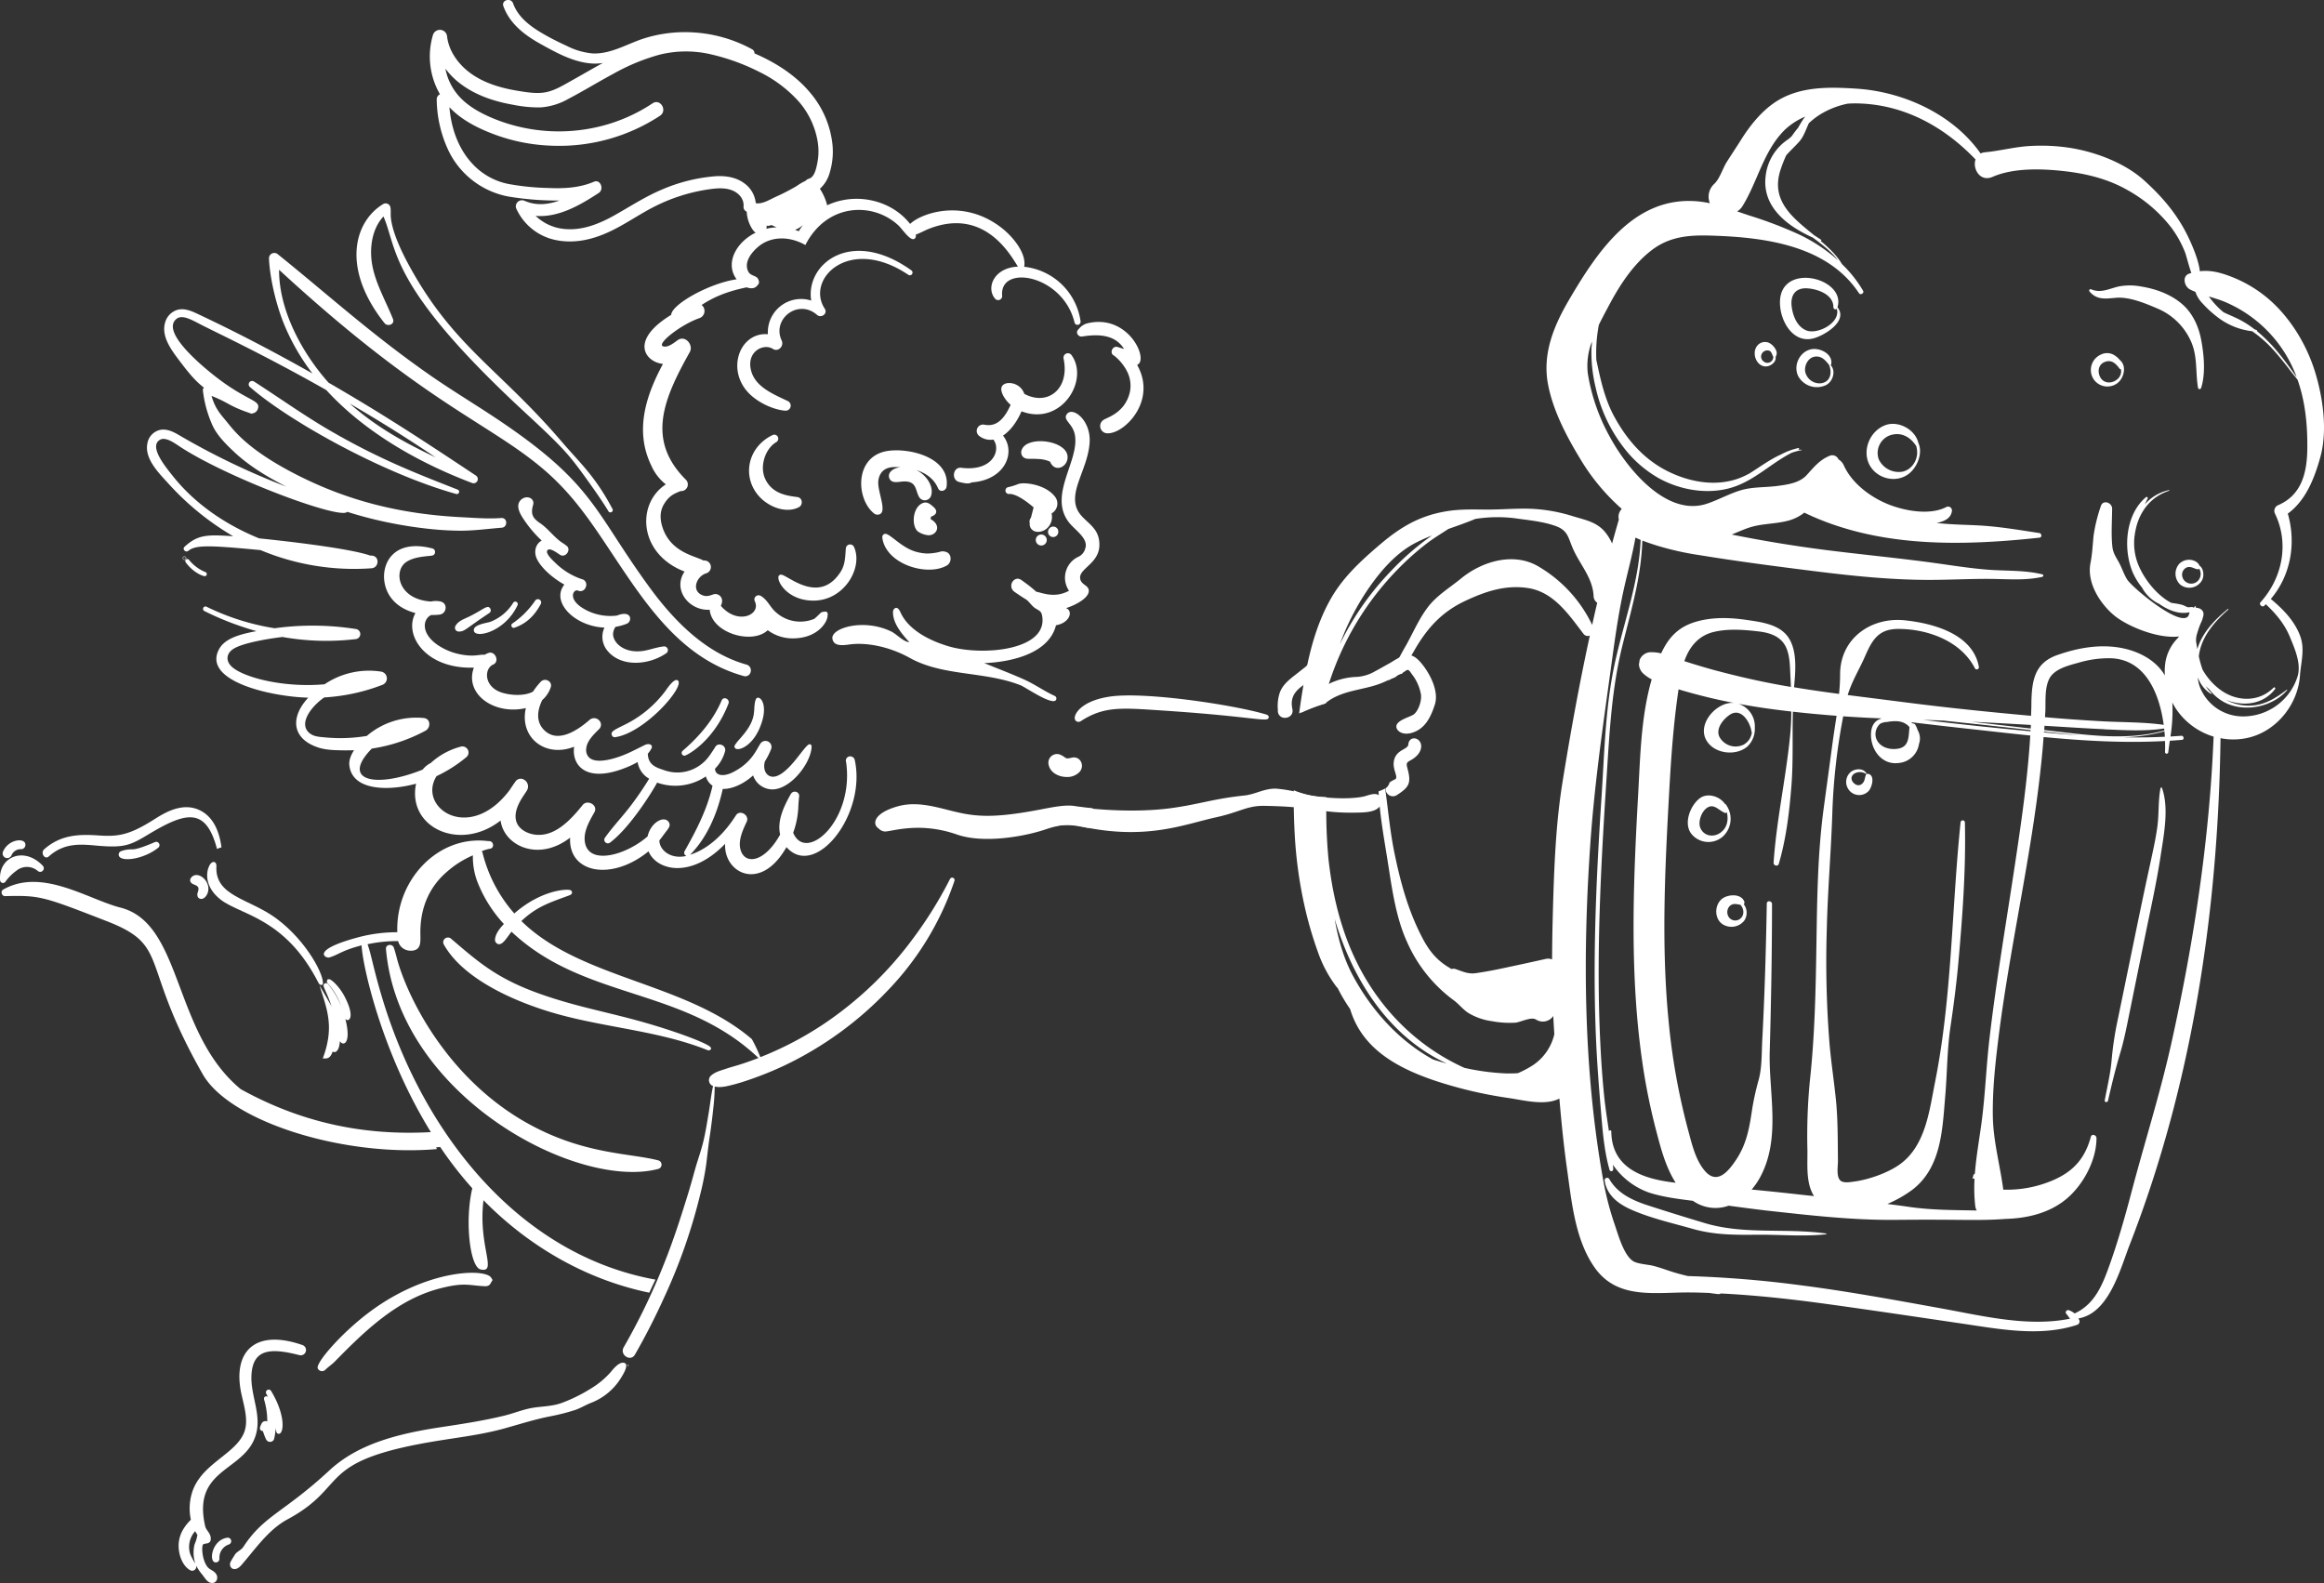<svg xmlns="http://www.w3.org/2000/svg" viewBox="0 0 956.9 651.84"><rect x="0" y="0" width="956.9" height="651.84" fill="#333333" stroke="none"/><defs><style>.cls-1{fill:#fff;}</style></defs><g id="圖層_2" data-name="圖層 2"><g id="_0-ori" data-name="0-ori"><g id="Group_6019" data-name="Group 6019"><path id="Path_30141" data-name="Path 30141" class="cls-1" d="M869.46,436.45c-.46,5.61-1.83,11.09-2.84,16.66-.16.86,1.16.94,1.35.12,1.49-6.53,3-12.83,4.9-19.2,1.5-4.92,2.51-9.88,3.53-14.92l6.75-33.22c2.28-11.18,4.8-22.35,6.51-33.64,1.28-8.44,3.52-19.56.51-27.81-.12-.31-.52-.17-.58.09-1,5.09-.6,10.5-1.28,15.67s-1.9,10.45-3,15.62c-2.32,10.57-4.51,21.16-6.69,31.76L872,419.76A136.06,136.06,0,0,0,869.46,436.45Z"/><path id="Path_30142" data-name="Path 30142" class="cls-1" d="M661.6,485a1,1,0,0,0-.88,1.18c.94,6.13,5.73,9.63,11.11,12,7.91,3.47,16.71,5.44,25,7.8,9.11,2.6,17.55,2.53,26.91,2.45s18.85.82,28.14-.18a.16.16,0,0,0,0-.32c-16.65-2.36-33.62.61-50-4.31-7.72-2.32-15.45-4.7-23.11-7.19-6.36-2.07-12.61-4.82-16.1-10.85A1.05,1.05,0,0,0,661.6,485Z"/><path id="Path_30143" data-name="Path 30143" class="cls-1" d="M905.4,160.18a.67.67,0,0,0,.88-.37c1.94-5.93,1.21-13.72.06-19.79-1-5.43-3.41-10.84-7.59-14.57-4.66-4.17-10.92-6.45-17-7.45a25,25,0,0,0-9.12-.09c-4,.83-7.51,3-11.65,1.2a.58.58,0,0,0-.54.09.56.56,0,0,0-.1.8c3,3.62,6.65,3,10.93,2.62,5.52-.46,12.06,2.28,17.14,4.46a26.21,26.21,0,0,1,13.34,12.68c3.26,6.57,2.12,13,3.28,19.93A.66.66,0,0,0,905.4,160.18Z"/><path id="Path_30144" data-name="Path 30144" class="cls-1" d="M718,372.35a1.12,1.12,0,0,0,.2-1.12c-1.38-3.53-7.19-3-9.47-.85-2.81,2.59-2.83,7.83.42,10.11a6.76,6.76,0,0,0,9.05-1.4A5.83,5.83,0,0,0,718,372.35Zm-1.39.22c1.48,1.59,1.78,4.29-.1,5.76a3.07,3.07,0,0,1-.42.28,3.22,3.22,0,0,1-4.4-1.2,3.66,3.66,0,0,1,.4-4.2c1.4-1.42,2.87-.93,4.51-.64Z"/><path id="Path_30145" data-name="Path 30145" class="cls-1" d="M696.36,343.28l.15.19a9,9,0,0,0,12.62,1.2,9.88,9.88,0,0,0,1.4-13.52.25.25,0,0,0-.27-.09c-2.12-3.18-7.18-4.71-10.31-2.4C696,331.57,693.1,339,696.36,343.28Zm6.54-10.66c2.93-1.93,4.87,1.25,7.39,2.11a.81.81,0,0,0,.77-.19c.63,3,.21,6.07-2.41,8.15-2.93,2.32-7.11,1.7-8.55-1.82C699.06,338.33,700.6,334.13,702.9,332.62Z"/><path id="Path_30146" data-name="Path 30146" class="cls-1" d="M761.75,325.82a5.35,5.35,0,0,0,7.56,0c1.46-1.44,3-6.89-.37-7.19a.58.58,0,0,0-.54.25c-.66,1.15-.41,2.46-1.35,3.48l-.07.09a2.25,2.25,0,0,1-3.14.43c-1.58-1.05-2.15-3-.42-4.27a4.55,4.55,0,0,1,4.89.06c.11.06.28,0,.21-.17-1.17-2.16-4.22-2.07-6.1-.9a5.36,5.36,0,0,0-1.46,7.2A5.18,5.18,0,0,0,761.75,325.82Z"/><path class="cls-1" d="M955.32,188.5c3.1-11,1.23-24.49-2.07-35.25-3.54-11.52-10.46-22.88-19.75-30.63a53.41,53.41,0,0,0-15.62-9c-4.34-1.6-8.06-2.41-12.11-1.93-.46-5.1-4.15-12.87-5.1-14.78C896.24,88,890.33,81.08,883,74.43c-7.78-7.08-19.21-11.5-29.39-13.33a77.88,77.88,0,0,0-17.39-1c-6.41.3-12.53,2-18.86,2.6a5.19,5.19,0,0,0-1.85.5c-11.36-16.18-31.84-25.48-51.21-26.7-12-.76-24.49-1-34.6,6.43-5.21,3.84-9.51,9.31-12.91,14.76-1.89,3-3.9,6-5.8,9-1.68,2.69-2.89,6.88-5.12,9a7.15,7.15,0,0,0-1.83,8,43,43,0,0,0-4.92-.77c-26.16-2.4-41.36,20.64-52.94,40.32-6.35,10.8-11.22,22.36-8.77,35.11,2.06,10.72,7.57,21.26,13.21,30.54a86.19,86.19,0,0,0,17.15,20.66,4.59,4.59,0,0,0-1.33,3.68,5.84,5.84,0,0,0,.11.73q-1.43,4.92-2.78,9.86a19.22,19.22,0,0,0-2.79-4.62c-3.52-4.32-8.34-5.1-13.36-6.64a67.1,67.1,0,0,0-17.49-3.07c-6.2-.19-12.43.4-18.64.34-5.52-.06-10.68-.19-16.16.74-10.81,1.82-18.65,6.45-26.92,13.48s-15.86,14-21,23.47c-5.32,9.72-8.16,20.49-10.14,31.34-.93,5-1.7,9.94-2.35,14.94l.57-.28.64-.31a67.94,67.94,0,0,1,9.86-3.68c.28-2.62.63-5.22,1.12-7.81a119.41,119.41,0,0,1,28.41-47.29,111.22,111.22,0,0,1,12.15-10.8c2.78-2.11,5.79-3.91,8.7-5.82,3.74-1.32,7.48-2.61,11.09-4.13a58.49,58.49,0,0,1,16.45-.26c5.28.77,11,1.26,16.11,3,5.25,1.76,5.48,4.24,7.33,8.78,2.88,7.09,8.57,12.58,8.82,20.49a3.4,3.4,0,0,0,1.48,2.51q-1.07,4.56-2.08,9.13A55.64,55.64,0,0,0,633,233c-10.13-5.68-22.91-1.75-31.33,5.14-4.56,3.74-9.86,6.9-13.54,11.6s-6.19,10.58-9.08,15.8a143.44,143.44,0,0,0-7.47,14.72,7.23,7.23,0,0,1,.87-.53c.53-.27,1.1-.45,1.63-.69l.66-.33a2.51,2.51,0,0,1,.28-.27,3.77,3.77,0,0,1,2.29-1c1.53-3.25,3.17-6.44,5-9.55,5.29-9.23,11.31-15.93,21.11-20.51,8.38-3.92,16.55-6.64,25.81-5.22C639.74,243.8,645.88,253,652,261a2.2,2.2,0,0,0,2.61.72c-4.35,20-8,40.18-11.27,60.45-2.81,17.42-3.44,35.42-3.94,53-.18,6.63-.31,13.26-.33,19.9a4.23,4.23,0,0,0-2.51-.23q-9.92,2.22-19.86,4.3c-3,.62-6,1.14-9,1.58-3.2.47-5.46-.7-8.41-1.69a2.56,2.56,0,0,0-1.64,0l-1-.62c-5.2-3.1-8.3-7-11.09-12.4-5.77-11.09-8.9-22.63-11.41-34.82-1.8-8.75-2.58-17.69-3.82-26.52l-.23.14c-.81.4-1.64.74-2.49,1.06.44,9,2.06,18.21,3.46,26.88,1.86,11.47,3.38,24.42,8.25,35.06a59.55,59.55,0,0,0,19.14,24c2.19,1.56,3.82,3.79,6.09,5.28a25.52,25.52,0,0,0,9.76,3.41,39.76,39.76,0,0,0,9.68.61c2-.19,6.47-2.49,8.3-1.34l.07,0a5.18,5.18,0,0,0,7.2-1.41q.18,3.75.43,7.49a21,21,0,0,1-8.9,12.83A42.17,42.17,0,0,1,625,441.9c-1.61.12-3.22.15-4.83.11a96.75,96.75,0,0,1-17.2-2.29c-20.94-9.48-36.89-26.36-46.2-47.51-5.39-12.25-8.37-25.48-9.8-38.75a212.56,212.56,0,0,1-.8-25.21,34.63,34.63,0,0,1-13.46-2.85q-.12,9.92.48,19.84a179.32,179.32,0,0,0,5,32.25,160.4,160.4,0,0,0,5.05,16.14,51.38,51.38,0,0,0,7.21,12.92.89.89,0,0,0,.3.24,70.08,70.08,0,0,0,3.5,6.21c.54.85,1.1,1.69,1.67,2.51,4.85,16.38,19.52,24.3,35,29.51a175.74,175.74,0,0,0,30.36,7.13c6.21.92,14.94,3.25,20.79.21.82,9.68,1.79,19.35,3.15,29,1.9,13.42,3.27,28.92,11.24,40.4,9.52,13.71,25.21,10.25,39.81,10.45,2.49,0,5,.11,7.48.19,1.18.17,2.37.33,3.56.47a1.93,1.93,0,0,0,1.25-.25c14.77.74,29.46,2.37,44.12,4.4,18.41,2.54,36.79,5.29,55.18,8,15.59,2.28,32.14,5.56,47.5.48a1.5,1.5,0,0,0,.75-2c-.11-.22-.21-.42-.32-.61,12.61-2.1,17.24-20.42,21.1-30.32,25.83-66.3,36.47-137.62,37.4-208.61a26.79,26.79,0,0,0,12.86-.56c11-3.28,19-13.83,19.85-25.1.42-5.94,2.23-11.22-.13-17-2.42-6-7-10.61-11.87-14.66,8.22-9.68,10.52-22.92,7-35.15C949.36,206.14,952.93,197,955.32,188.5ZM572.87,235a116.76,116.76,0,0,0-19.25,26.45c-.7,1.31-1.37,2.64-2,4a102.58,102.58,0,0,1,11.58-22.71c5.07-7.4,11.33-14.81,19.38-19.06h0a71.39,71.39,0,0,1,7-3.17A111.09,111.09,0,0,0,572.87,235ZM593.79,437.4c-1.26-.36-2.51-.74-3.74-1.13-14.11-7.75-25.32-20.28-32.92-34.36h0c-3.94-7.29-6.16-15.32-7.6-23.56,7.62,25.7,22.63,48.67,46.21,59.6ZM915.67,124.14A53.67,53.67,0,0,1,945.3,154.4c.11.29.21.58.33.88l-.54-.74c-2.2-3.12-4.45-6.21-6.88-9.16a64.9,64.9,0,0,0-8.86-9,.22.22,0,0,0,0-.08.29.29,0,0,0-.17-.36l-.87-.33a40.38,40.38,0,0,0-5.69-3.73c-2.14-1.14-4.6-2.13-7-3.26-.23-.18-.46-.35-.68-.54a33.76,33.76,0,0,1-5.45-6C911.58,122.72,913.64,123.33,915.67,124.14Zm-198.37-39C723.68,75,726,62.31,734.79,53.55A27.75,27.75,0,0,1,743.35,48a9.4,9.4,0,0,0-1.18,1.56c-.71,1.12-1.29,2.16-1.87,3.14A37,37,0,0,0,737.81,56,12.91,12.91,0,0,1,736,57.55a20.82,20.82,0,0,0-9,14.94c-1.58,12.78,9,20.64,19.42,25.34,3.81,2.83,7.58,5.72,10.39,9.35a68.09,68.09,0,0,0-16-10.61,170.35,170.35,0,0,0-20.61-7.85c-1.63-.54-3.27-1.11-4.92-1.67A6.28,6.28,0,0,0,717.3,85.12ZM894.18,429c-4.63,21-11.13,41.31-16.58,62-2.77,10.52-5.75,21-9.48,31.25-2.84,7.81-6.09,15-13.91,18.6a7.41,7.41,0,0,0-2.37-1.34c-1-.36-1.79,1.06-.88,1.64l1.35,1.86c-17.44,3.52-36.21-1.22-53.39-4.32-19.34-3.49-38.69-7.07-58.2-9.54A454.57,454.57,0,0,0,695,525.45c-1.82-.43-3.64-.9-5.43-1.43-3-.89-5.93-2.07-9-2.82-2.34-.57-6.51-.7-8.41-2.08-3.83-2.79-6-11.2-7.52-15.49A123.23,123.23,0,0,1,660,485.29c-8-44.84-8.34-92-5.23-137.27h0c1.61-23.54,4.89-46.75,8.14-70.1,1.64-11.87,3.1-23.52,5.68-35.24,1.57-7.08,3.55-14.15,4.8-21.32.71.34,1.42.66,2.14.95-.72,18.33-7.63,35.62-11.19,53.49-3.42,17.23-3.77,35.05-4.92,52.53-1.15,17.3-2.09,34.61-2.55,51.93-.43,16.68-.4,33.38.4,50,.41,8.45,1.05,16.89,1.76,25.32.74,8.66,1.29,17.75,3.7,26.13a.77.77,0,0,0,1.51-.25c0-.61-.08-1.22-.12-1.83a30.15,30.15,0,0,0,15.09,11.52c5.72,1.8,11.86,2.57,17.86,3.32a16.13,16.13,0,0,0,14.7,2c5.17.7,10.34,1.38,15.54,2,17.58,1.93,35.33,4,53,3.84,8.75-.09,17.45-.09,26.21,0,6.22.05,12.82.12,19.19-.39,9-.24,18.17-2.39,25.19-8.29s12.32-16,12.32-25c0-1.25-1.94-1.93-2.32-.53-2.4,8.9-7.18,14.28-15.62,17.91a48.09,48.09,0,0,1-20.43,3.86c-1.32-10-4.11-19.87-4.3-30-.2-11,1-22,2.37-32.93,5-39.76,14.57-78.71,18.14-118.69.14-1.59.26-3.18.38-4.76,16.64,1.58,33.33,2.55,50,1.64.06,1.56.07,3.06,0,4.48a.67.67,0,0,0,1.34.13c.19-1.57.41-3.14.62-4.72q2.47-.15,5-.36c1.1-.1.8-1.77-.28-1.68-1.48.12-3,.21-4.44.3a67.8,67.8,0,0,0,.77-14,27.49,27.49,0,0,0,1.46,2.52,28.54,28.54,0,0,0,15.54,11.52C909.72,345.82,903.37,387.44,894.18,429ZM702.45,286.94c3.8.95,7.64,1.76,11.49,2.51a7.9,7.9,0,0,0-1.94.06c-6.52,1-13.18,9.28-9.25,15.59,3.32,5.34,11.93,6.29,16.64,2.38a10,10,0,0,0,3.15-7.87,9.76,9.76,0,0,0-6.76-9.81q6.36,1.17,12.78,2.06c3,.41,6,.78,9,1.13,0,3.66-.22,7.32-.6,11-1.76,17.1-5.53,34.06-6.69,51.26-.08,1.2,1.77,1.71,2.13.49,3.09-10.52,4.41-21.71,5.24-32.62.75-10,.3-20,.56-30.06q9,1,18,1.68c-.5,3.28-1,6.55-1.48,9.86-1.25,9.38-2.54,18.74-3.81,28.12-2.5,18.49-2.7,37-3,55.7-.29,19-.66,37.82-2.71,56.7a235.78,235.78,0,0,0-1,28.5c.08,6.24-.69,13.52,2.72,18.9q-3.2-.33-6.37-.69-9.66-1.08-19.31-2a29,29,0,0,0,3.52-5.13c8.65-16.11,3.44-34.71,3.92-51.77.57-20.22.93-40.44.94-60.66,0-1.37-2.12-1.6-2.15-.2-.33,18.8-.87,37.6-1.87,56.38-.28,5.26-.08,10.88-1.42,16a111.47,111.47,0,0,0-2.66,11.82c-1.16,7.76-2.21,14.55-6.63,21.22-3.23,4.86-7.91,10.62-13,4.56-3.77-4.46-5.23-10.87-6.72-16.37A270.77,270.77,0,0,1,687,420c-3-31.19-1.45-62.6.28-93.82.78-14.16,1.77-28.31,3.86-42.33C694.9,285,698.67,286,702.45,286.94Zm-8.93-14.69c2-5.7,5.62-10.43,12-12,5.93-1.47,12.58-.95,18.61-.24,4.8.57,9.41,2.09,11.44,6.92,1.41,3.37,1.42,7.28,1.6,10.86.09,1.69.17,3.38.23,5.07-1.64-.28-3.27-.55-4.9-.86-9.06-1.66-18-3.74-26.92-6.14C701.52,274.75,697.51,273.52,693.52,272.25Zm27.69,29.14a.43.43,0,0,0,.11.2,6.61,6.61,0,0,1-3.48,5.08,7.57,7.57,0,0,1-9.86-3.23c-1.63-3.35,1.43-7.19,4.18-9.07C716.92,291.09,720.66,297.43,721.21,301.39Zm52.27-5.05c-2.38,1.21-3.11,3.7-3.11,6.24,0,6.36,4.56,12.47,11.34,11.61a9.26,9.26,0,0,0,8.44-7.89,6.68,6.68,0,0,0-.52-5.57,13.38,13.38,0,0,0-.91-2.13,1.32,1.32,0,0,0-1.23-.71,6.93,6.93,0,0,0-.58-.5q10.7,1.29,21.39,2.47c9.19,1,18.41,2.08,27.66,3-1.15,18.72-3.91,37.25-6.72,55.82-3.47,22.93-7.37,45.8-10.06,68.84-1.36,11.57-1.76,23.31-3.3,34.84-.94,7-2.19,13.88-2.72,20.84l-.36.36a1,1,0,0,0-.34.9l-.21.38c-.16.35.25.62.55.52l.22-.09a65.87,65.87,0,0,0,.28,11.32,5.16,5.16,0,0,0,.61,1.86c-9.29-.18-18.61-.14-27.8-1.48-3-.44-6-.83-9-1.2A50.64,50.64,0,0,0,787.29,490c12.13-9.18,12.49-25,13.67-38.84.81-9.47.74-19,2.14-28.36,1.35-9.06,2.51-18.08,3.32-27.2,1.67-18.84,3.07-37.95,2.62-56.87a.88.88,0,0,0-.77-.92.87.87,0,0,0-1,.76c-3.7,35.57-3.51,71.8-10.5,106.92-2.36,11.81-3.88,26.32-14.58,34-5,3.54-12.82,6.27-18.83,7.06-1.51.2-4.35.72-5.59-.44-1.76-1.65-1-5.86-1-8.11-.1-8.31,0-16.63-.81-24.91-.77-7.62-1.93-15.19-2.62-22.82a425.25,425.25,0,0,1-1.16-47.76c.36-15.8,1.74-31.53,2.26-47.32a252.9,252.9,0,0,1,4.5-40.23c5.14.35,10.26.63,15.39.84l.41.06A9.77,9.77,0,0,0,773.48,296.34Zm3.24,1c2.41-.44,5.3-.73,7.51.47a6.37,6.37,0,0,1,2,1.62h0c-.42,3.68,0,7.94-4.49,8.81-3.69.72-8-.54-9.28-4.32a5.7,5.7,0,0,1,1.75-5.94A6.89,6.89,0,0,1,776.72,297.3Zm59.37,3.33c0,.15,0,.3,0,.45-14.76-1.38-29.54-2.92-44.27-4.71l8.3.3,7.38.8Q821.78,299,836.09,300.63Zm-24.34-3.47q12.22.58,24.44,1.32c0,.49,0,1-.07,1.47Zm54.85,3.12c7.89.34,16.54.89,24.48-.35,0,.28.07.55.09.83-14.9,4.19-30.59,2-45.74.26h0l-3.71-.43c0-.59.06-1.18.1-1.77C850.08,299.34,858.33,299.91,866.6,300.28Zm-24.57-5c0-.72.09-1.44.13-2.17h0c.19-4.29-.35-9.48,1.52-13.44,2-4.26,7.94-5.66,12.13-6.82a43.51,43.51,0,0,1,13.55-1.83c14,.62,19.77,14.42,21.54,27.41-8.51-1.21-17.57-1-26.08-1.51C857.21,296.53,849.62,296,842,295.32Zm49.18,5.81h0c.07.76.13,1.5.18,2.24-5.81.29-11.63.34-17.45.23A69.06,69.06,0,0,0,891.21,301.13ZM853.4,302.5l3,.31q-5-.35-10-.79l-4.78-.43,0-.35h0Q847.55,301.89,853.4,302.5Zm84.54-94.45a2.57,2.57,0,0,0-1.27,3.37c6,12.27,3.13,26.56-5.9,36.57-.81.9.67,2.27,1.54,1.45.22-.21.41-.43.63-.64,4.1,3.85,7.7,8.1,9.87,13.36,2.06,5,4.91,11.31,3.11,16.68A23.52,23.52,0,0,1,923.78,295a19,19,0,0,1-18.17-12.62,14.57,14.57,0,0,1-.66-3.28l.13.16a13.2,13.2,0,0,0,5.2,6.43c.17.1.42-.12.26-.28a16.26,16.26,0,0,1-2.35-2.88c.49.47,1,.91,1.47,1.33a19.57,19.57,0,0,0,5.85,5.13c8.28,4.6,20,2.29,26.22-4.78.1-.11-.06-.25-.17-.17-3.79,2.83-7.52,5.38-12.27,6.23a19.73,19.73,0,0,1-12.79-2.1c7.07,2.85,15.35,2,20.27-4.44.29-.38-.27-.93-.61-.59-6.25,6.29-15.63,5.81-22.39.57a26.51,26.51,0,0,1-6.89-8,48.24,48.24,0,0,1-1.52-5.41,17.78,17.78,0,0,1,.27-1.78c1.44-7.09,6.57-12.88,11.86-17.5.16-.14,0-.38-.19-.25-5.36,4.4-10.55,9.72-12.55,16.51-.2-1.09-.37-2.17-.53-3.23a9.16,9.16,0,0,1,.27-2.61,44.06,44.06,0,0,1,1.57-4.62,11.65,11.65,0,0,0,1-2.62l0-.06h0c.06-.25.14-.49.19-.76.36-2-1.42-3.15-3.1-3.1a2.51,2.51,0,0,0,0-.27.3.3,0,0,0-.59-.13.92.92,0,0,1-.3.4,1,1,0,0,0-.83-.33,11.55,11.55,0,0,1-1.66.09c-.87-.35-1.69-.8-2.08-.92a25.73,25.73,0,0,0-3.68-.72l-1-.16C887.79,245,882.6,238,880.37,232.37a23.39,23.39,0,0,1-1.65-8.31c0-.23,0-.46,0-.7a1.34,1.34,0,0,1,0-.2c0-.59.06-1.19.11-1.79,0-.21,0-.42.07-.63s.09-.67.14-1a34.24,34.24,0,0,1,.84-3.74c1.92-6.33,6.24-11.65,13.25-13.91.15-.05.07-.29-.08-.26a18.08,18.08,0,0,0-9.93,5.87c.38-.82.78-1.64,1.19-2.47.2-.41-.38-.78-.71-.51-8.52,7.15-9.53,21.5-5.37,31.18a27.41,27.41,0,0,0,3.71,6,15.65,15.65,0,0,0,6.83,6.64l.09,0c4,2.85,8.52,4.55,12.72,3.56-.15.46-.29.93-.44,1.4-3,5.32-23.25-11.58-25.3-14.89-1.24-2-2-4.3-3.06-6.4-1.26-2.5-2.63-4.07-3-6.94-.58-5.12-.15-10.68-.12-15.81,0-2.54-3.8-3.83-4.63-1.08a64.71,64.71,0,0,0-3,12.19c-.39,3.89-.53,7.48-1.28,11.27-1.58,8,3.78,16.61,9.8,21.61,5.1,4.23,17.63,9.67,26.68,8.63-.18.23-.36.48-.56.7a18.42,18.42,0,0,0-5.06,9.84,26,26,0,0,0-.23,5.51c-3.61-6.19-10.51-9.84-17.62-11.26-9-1.78-18.28-.11-26.78,2.9-9.37,3.31-10.41,10.77-10.56,19.76,0,1.74-.07,3.48-.14,5.22-17.28-1.56-34.63-3.33-51.84-5.55-7.9-1-15.78-2-23.65-3,1.68-5.63,4.8-10.58,7.16-16,2.87-6.57,5.45-11.16,13.44-11.22,12.12-.09,26,4.9,31.76,16.18a.88.88,0,0,0,1.66-.5c-2.38-13.55-18.73-18-30.52-19.23-14-1.44-26.66,7.54-26.63,22.3a78.9,78.9,0,0,1-.44,8c-6.18-.82-12.36-1.7-18.53-2.73.63-6.75,1.3-14.54-2-20-3.58-5.93-11.36-6.81-17.61-7.74-6.91-1-13.94-1.21-20.68.73-7.23,2.09-11.35,6.37-14.42,13.06a16.68,16.68,0,0,0-3.91-.49,5,5,0,0,0-5,3.34,6.6,6.6,0,0,1-.24,1.52,5.45,5.45,0,0,0,1.86,4,15.43,15.43,0,0,0,3.39,2.32c-4.38,15.2-4.68,31.23-5.56,47.08-2.06,37.08-3.62,74.6,1.84,111.48A253.87,253.87,0,0,0,682,465.86c1.92,7.32,3.87,14.73,7.94,21.16-12.93-1.43-26.33-5.64-26.49-21.11a.47.47,0,0,0-.9-.2l-.06.15c-.68-4.53-1.4-9.06-1.88-13.59-1.07-10-1.62-20.09-2-30.15-1.18-34.28.73-68.6,2.95-102.79,1.15-17.79,2.06-35.49,6.31-52.87,3.57-14.55,7.94-28.82,8.35-43.86,1.73.66,3.41,1.21,4.81,1.68a119.82,119.82,0,0,0,19,4.35c15.56,2.54,31.24,4.58,46.89,6.54s31.45,3.6,47.27,3.62c8.12,0,16.23-.44,24.35-.42,7.33,0,15.18.82,22.37-.84.44-.1.62-.83.1-1-7.12-1.79-14.82-1.38-22.12-1.92s-14.62-1.71-21.94-2.73c-15.31-2.12-30.71-3.54-46-5.5q-19.07-2.47-37.9-6.26c2.25-.95,4.48-1.93,6.8-2.74,5.12-1.78,10.5-1.55,15.72-2.8a18.27,18.27,0,0,0,7.37-3.5c.17.09.33.19.51.27,29.9,14.22,64,13.53,96.28,10.05,1.15-.12,1-1.76-.07-1.91-8.41-1.28-16.76-2.72-25.27-3.15-5.65-.29-11.41-.34-17-1,3.41-.64,6-2.09,6.32-5a1.57,1.57,0,0,0-.13-.77,1.6,1.6,0,0,0-2.12-.83c-6.78,3.59-17.24,1.63-24-1.09-7.42-3-14.94-8.65-18.27-16a5.3,5.3,0,0,0-2.25-2.52l0-.1a2.79,2.79,0,0,0-3.74-1.28c-4.12,1.73-6.44,4.76-9.37,7.95s-7.91,3.87-12.24,4.43c-4.95.63-9.82.31-14.67,1.71s-9.32,4-14.15,5.59c-16.78,5.53-33-14.78-39.89-27.48a79.92,79.92,0,0,1-9.1-26.14,27.8,27.8,0,0,1,1.69-13.18c0,.7-.08,1.41-.1,2.12a.45.45,0,0,0-.08.22,61.47,61.47,0,0,0,1.66,16.38c.08.36.17.73.26,1.1v0A62.53,62.53,0,0,0,668,183.55a48.12,48.12,0,0,0,15,13.37c8.53,4.7,19.08,6.64,28.59,4.25,10.14-2.54,17.15-10.17,26.13-14.73a25.81,25.81,0,0,1,4.06-1.07.08.08,0,0,0,0-.16c-.53,0-1,0-1.56.08l.39-.17a.34.34,0,0,0,.19-.35.33.33,0,0,0-.38-.27,28.36,28.36,0,0,0-7.16,2.67c-4.5,2-8.64,5.12-12.93,7.79a35.09,35.09,0,0,1-4.32,2c-9.56,3.5-20.17,1.59-29.09-2.79-9.85-4.84-16.91-12.9-22.13-22.4-4.11-7.47-5.75-15.42-7.5-23.52a61,61,0,0,1,.9-13.75c0-.26.11-.53.16-.79,1.32-2.71,2.74-5.32,4.06-7.81,4.45-8.42,10-17,17.62-22.85,8.5-6.53,17.75-6.34,28-5.9,20.93.9,45,4.77,57.41,23.6.63.94,2.25-.07,1.69-1a50.68,50.68,0,0,0-8.71-11c-2.1-3.57-5.29-6.62-8.73-9.53a.28.28,0,0,0,.17-.11.27.27,0,0,0,0-.37L747,96.89C738.1,89.64,729,82.69,733.1,70a54.4,54.4,0,0,1,2.38-6.06c1.67-1.92,3.6-3.63,5.42-5.7s2.72-5,3.9-7.52a30.24,30.24,0,0,1,5.59-4.15,34.76,34.76,0,0,1,10.37-3.88c1.21-.09,2.46-.13,3.77-.11,19.28.31,35.93,9.53,48.9,23.09-1.33,3.73,1.81,9.43,7,7.16,8.66-3.78,20.27-3.39,29.48-2.36s18.21,3.26,26.21,7.87A59.06,59.06,0,0,1,894,93.68a43.85,43.85,0,0,1,5.79,10.49c.27.67,1.43,5.23,2.49,8.24l-.73.21c-3.27,1-2.19,5.38.21,6.59.73.37,1.47.68,2.22,1a11.32,11.32,0,0,0,.49,1.26,12.52,12.52,0,0,0,2.65,3.71,42,42,0,0,0,5.41,5,28.88,28.88,0,0,0,14.8,6.22,49.49,49.49,0,0,1,8.54,7.49c2.37,2.61,4.58,5.35,6.72,8.16,1,1.37,2.3,2.82,3.44,4.36,3.19,9.11,4.1,18.64,4,28.28C949.92,194.48,947.79,203.88,937.94,208.05Z"/><path id="Path_30148" data-name="Path 30148" class="cls-1" d="M898.53,241.27a6,6,0,0,0,8.2-2.43c.91-1.84.58-4.87-1.13-5.93-.42-1.35-2.18-2.18-3.48-2.36a5.76,5.76,0,0,0-4.7,1.49l-.19.21a6.13,6.13,0,0,0,.66,8.63C898.1,241,898.31,241.15,898.53,241.27Zm6.93-7.15a4.1,4.1,0,0,1-.35,4.92,3.82,3.82,0,0,1-6.3-.86l0-.05a3.29,3.29,0,0,1,1.45-4.42c1.75-.71,2.89.37,4.48.7a.73.73,0,0,0,.75-.29Z"/><path id="Path_30149" data-name="Path 30149" class="cls-1" d="M864,146.57a6.94,6.94,0,0,0-1.94,9.62l.23.31a6.85,6.85,0,0,0,9.61,1.22c2.67-2.1,3.89-7.09.9-9.5a7.83,7.83,0,0,0-1.84-1.7,5.68,5.68,0,0,0-5.86-.55A7.82,7.82,0,0,0,864,146.57Zm.72,8.67c-1.14-2.24-.73-5.09,1.79-6.14,2.92-1.22,4.68.62,6.28,2.77a.41.41,0,0,0,.49.14,4.27,4.27,0,0,1-1.72,4.35c-2.23,1.74-5.49,1.53-6.84-1.12Z"/><path id="Path_30150" data-name="Path 30150" class="cls-1" d="M756.72,126.71a.25.25,0,0,0-.17-.11c4.06-12.73-26.24-19.63-23.48.43.95,6.93,6.18,14.65,14.13,12.16C751.54,137.83,760.82,132.28,756.72,126.71Zm-.42.45C758,133,748.1,138,743.61,136c-3.79-1.65-5.4-6-5.89-9.77-.6-4.76,1.61-7.79,6.42-7.5,4.32.27,10.79,2.55,10.75,7.75a.84.84,0,0,0,.21.59.85.85,0,0,0,1.21.07Z"/><path id="Path_30151" data-name="Path 30151" class="cls-1" d="M740.42,154.91a8.77,8.77,0,0,0,11.48,3.64c2.83-1.47,4.14-5.85,1.84-8.23A.49.49,0,0,0,754,150c.79-4.33-4.87-7-8.43-6.15C740.81,145,738.31,150.66,740.42,154.91Zm2.87-1.91c-.43-2.56,1.24-5.78,4-6.15s4.37,1.56,5.83,3.42l0,0c1.33,3.28.58,7.22-3.64,7.58a6.07,6.07,0,0,1-6.21-4.87Z"/><path id="Path_30152" data-name="Path 30152" class="cls-1" d="M731.26,144.17a6.58,6.58,0,0,0-2.69-2.91,4.08,4.08,0,0,0-4.38.45,4.72,4.72,0,0,0-1.69,3.74c-.07,2.59,1.85,5.61,4.77,5.43,2-.11,4.24-2,3.82-3.94A2.73,2.73,0,0,0,731.26,144.17Zm-3.11.17c1.39.21,1.39,1.65,2,2.59a2.43,2.43,0,0,1-4.05,1.86,2.47,2.47,0,0,1-.64-3.2,2.59,2.59,0,0,1,2.74-1.25Z"/><path id="Path_30153" data-name="Path 30153" class="cls-1" d="M786.07,195c3.49-2.82,5.69-8.48,3.81-12.63-1.31-5.53-8.21-9.24-13.51-7.33-6.34,2.28-9.78,10.27-6.64,16.33C772.79,197.22,780.87,199.15,786.07,195Zm3.33-8.79c0,3.6-2.3,7.16-6,8a9.11,9.11,0,0,1-9.83-5.08l-.06-.17a7.74,7.74,0,0,1,4.9-9.78c4.55-1.39,8.18.81,10.58,4.46a8.74,8.74,0,0,1,.39,2.59Z"/></g><g id="pipi-pick"><path class="cls-1" d="M433.6,221.15a2.16,2.16,0,0,0,2.16-2.28,2.08,2.08,0,0,0-3.6-1.38A2.14,2.14,0,0,0,433.6,221.15Z"/><path class="cls-1" d="M439.58,188.51c.38-6.69-14.36-9.09-18.22-4.44-1.78,2.15-.76,4.82,2,4.86,3.37,0,6.23-.12,9,1.18C434.22,194.7,439.36,192.49,439.58,188.51Z"/><path class="cls-1" d="M395.81,192.62c-3.46-.44-4.24,5-.89,5.84,1.79.44,3.91,1,5.14.18,13.82-.94,18.41-12.47,12.92-19.27,2.23-1.48,5.14-4.37,7.64-10,16.31,6.26,28-12.78,20.61-23.09a1.82,1.82,0,0,0-3.3,1.39c2.62,12.55-6.59,19.65-16.17,14.51-1.72-5.12-8.65-5.64-9.41-2.57-.48,1.93,1.51,5.13,3.77,7.1-3.67,8.29-7.68,8.73-10.78,8.18a2.61,2.61,0,0,0-2,4.73h0A7.38,7.38,0,0,0,409,181C412.3,185.15,408.92,194.28,395.81,192.62Z"/><path class="cls-1" d="M365.82,185.64c-14.16,1.9-13.47,19.79-5.94,25.78a2.28,2.28,0,0,0,1.54.51c4.53-.24-.24-9.33.22-13.84.37-3.63,2.75-5.73,6.52-5.76.79,0,1.66,0,2.59.07-3.32.39-5.17,2.29-4.67,4.18.62,2.31,2.85,2,4.64,1.8,6.91-.93,6,3.29,7.69,6.22a2.72,2.72,0,0,0,5-.59c1.17-4-2.3-8.66-6.15-10.47,3.71,1.18,7.24,3.42,9,7.55.78,1.81,3.26,1.06,3.49-.69C391.3,188.64,375,184.41,365.82,185.64Z"/><path class="cls-1" d="M385.45,211c.24-1.18-.85-2.08-1.73-2.81-1.2-1-2.4-1.74-4.12-.88-4.21,2.1-4.36,10.38-1.08,11.9a8.86,8.86,0,0,0,3.84,1.2c3.2,0,5.59-3.93.8-6.68a3.51,3.51,0,0,1,.23-1C384.25,212.43,385.25,211.93,385.45,211Z"/><path class="cls-1" d="M363.9,220c-.79.47-.61,1.5-.55,1.84,1.83,10.65,18.58,15.62,26.53,11,2.24-1.3,2.05-5.23-.8-5.69a3.44,3.44,0,0,0-2.22.12,23.39,23.39,0,0,1-5.21.66c-5.8-.33-8.92-2.42-13.52-6C365.87,220.23,364.84,219.44,363.9,220Z"/><path class="cls-1" d="M433.05,211.76a3.37,3.37,0,0,0-.09-.34,4.62,4.62,0,0,0,1.23-7.14c-3.89-4.82-12.33-5.83-14.85-5a25.69,25.69,0,0,1-4.09,1.29,1.43,1.43,0,0,0,.34,2.84c2.14-.13,5.8,1.9,10,5.52-.37,1.43-.74,2.86-1.12,4.29a2.4,2.4,0,0,0-.56,1.6,2.71,2.71,0,0,0,.08.66,3.13,3.13,0,0,0,.44,2c1.4,2.21,4.58,1.74,6.35.34A6.32,6.32,0,0,0,433.05,211.76Z"/><path class="cls-1" d="M428.63,220.11a2.23,2.23,0,0,0-2,1.45,2.26,2.26,0,1,0,2-1.45Z"/><path class="cls-1" d="M441.29,312c-2.91.69-2.13,0-4.4-1.09a3.55,3.55,0,0,0-5.14,3.87c.59,3.32,4.07,5.17,7.51,5.16a6.89,6.89,0,0,0,5.34-2.18C446.76,315.16,444.74,311.15,441.29,312Z"/><path class="cls-1" d="M479,292.6c37.59,2.48,43,5,43.38,2.88.18-.9-.74-1.18-1.41-1.38-12.65-3.78-49.46-9.41-64-7.26-10.16,1.51-13.81,5.83-14.36,8.14a1.82,1.82,0,0,0,.54,2,1.72,1.72,0,0,0,2-.12C454.78,290.68,462,291.47,479,292.6Z"/><path class="cls-1" d="M334.94,247.32c12.83,0,20.62-13.85,16.63-22.22a1.76,1.76,0,0,0-3.3.73c-.27,3.52-.25,6.72-2.2,9.72-7,10.78-16.53,5.3-21.64,2.36l-.32.56.32-.56c-2-1.12-2.85-1.64-3.6-1C319.14,238.28,323.62,247.34,334.94,247.32Z"/><path class="cls-1" d="M452.66,224.8c.46-11.92-13.85-9.42-9-25.05,1.81-5.78,4.67-11.4,5-17.76.47-9-7-14.71-9.37-11.48-1.78,2.42,2.17,3.72,3.19,8.12,2.47,10.68-11.13,25.06-2.37,36.45,2.53,3.27,8.15,6.61,6.75,10.74a5.17,5.17,0,0,1-3.07,3.55,9.51,9.51,0,0,0-3.63,13.88c-5.91,3.26-11.06.83-13.48.41a53.84,53.84,0,0,0-5-4c-1.16-.85-2.14-1.78-3.58-1.16a3,3,0,0,0-.51,5.11c.27.22,3.17,2.2,4.9,3.24,1,.59,2.32,2.6,3.52,3.43,1.69,1.19,2.71,1.11,3.1,3.35,2.46,14.24-24.73,16.6-38.55,12.49-7.77-2.31-16.56-6.68-19.85-14.11-1.31-2.95-2.9-1.41-3-.23-.27,4.7,3.7,9.4,6.7,12.62-2.3,0-5.26-3.31-7.4-4.35-11.49-5.58-24.89-1.4-24.27,2.9.46,3.19,4,2.85,7,2.43,6.62-.93,16.1.66,24.86,5.53,13.77,7.65,30.82,5.41,45.68,11.29,1.89.74,13.42,8.75,14.59,5.89a1.16,1.16,0,0,0-.59-1.53c-4.39-2-8.31-4.86-12.75-6.83l-1-.44c-5-2.2-10.18-4.15-15.26-6.24,11.73-.46,26.69-4.19,29.53-15.58,5.77-1,7.16-5.92,4.15-7.06,4.21-1.35,8.78-4,9.3-6.57.61-3.09-3.64-2.75-3.52-6.23C444.94,234,452.39,231.73,452.66,224.8Z"/><path class="cls-1" d="M482.71,336.68a31.08,31.08,0,0,0-9.46-1.37,8.33,8.33,0,0,1-4.56.13c-3.76.21-7.53.59-11.17.64a9.57,9.57,0,0,1-7.71-3.28c-4.87-.48-8-1-8.07-1-3.57-.36-8.17.53-13.5,1.56-20.94,4-27.7,2.77-37.81.19-6.88-1.75-14-3.57-21.22-1.4-11.52,3.4-9.74,9-6,9.44,2.47.31,14.15-4.21,30,1.47,11.11,4,28.18,1,36.86-1.86a28.7,28.7,0,0,1,14.22-.95,50.61,50.61,0,0,0,10.92.77c9.43-.39,18.64-2.24,27.82-4.27A2.33,2.33,0,0,1,482.71,336.68Z"/><path class="cls-1" d="M443.65,137.57a1.83,1.83,0,0,0,1.91,1c8.74-1.42,14.15.17,17.29,5.14l-2.67-.82c-2.16-.66-3.54,2.62-1.42,3.57a19.77,19.77,0,0,1,5.48,6.82,13.06,13.06,0,0,1,1,8.1c-2,8.73-9.54,10.55-10.83,11.5a3,3,0,0,0,1.79,5.54c7,0,20.3-13.53,12-28.17a2.14,2.14,0,0,0,.86-.64c3-3.8-5.64-20.55-21.67-16.39a6.7,6.7,0,0,0-3,2C443.86,135.81,443.1,136.45,443.65,137.57Z"/><path class="cls-1" d="M316.18,137.62c-12.24-1-18.07,16.52-5.87,26.06,5.33,4.17,11.24,5.44,13.34,5.43a2.09,2.09,0,0,0,.86-3.9c-6.28-3-14.15-6.06-15.46-13.55-1.25-7.2,5.54-10.32,9.16-8,2.28,1.44,4.69-1.19,3.64-3.45-4.14-8.84,6.81-17.35,14.57-10.54,1.7,1.48,4.51-.51,3.17-2.55-8-12.21,10.11-30.35,34.44-13.94a1.11,1.11,0,0,0,1.24-1.84c-24.89-17.85-43.71-2.49-41.25,12.43A13.69,13.69,0,0,0,316.18,137.62Z"/><path class="cls-1" d="M329,208.81c1.69-.92,1.47-3.8-.59-4.11-3.42-.53-10.63-.92-13.55-8-2-5,.24-11.92,4.74-14.63a1.64,1.64,0,0,0-1.58-2.88c-10.89,5.33-12.76,18.54-4.35,26.31C318.33,209.71,324.75,211.14,329,208.81Z"/><path class="cls-1" d="M179.82,41.08a50.64,50.64,0,0,0,4.49,20.17,34.4,34.4,0,0,0,25,19.67,121.87,121.87,0,0,0,18.6,1.65c.8,0,1.61,0,2.42,0-4.62,1.67-9.45,2.21-14.16.19a2.64,2.64,0,0,0-2.81.23,2.53,2.53,0,0,0-.88,2.68,22.85,22.85,0,0,0,17,13.3c7.48,1.35,14.81-.42,21.58-3.62C257.64,92.28,263.52,88,270,84.8a72.31,72.31,0,0,1,21.6-6.8c3.33-.5,7.16-.87,10.31.58,2.53,1.17,4.45,3.49,4.25,6.36a2.08,2.08,0,0,0,1.3,2.21,14.35,14.35,0,0,0,2.68,7.73,4,4,0,0,0,1,.92c-8.17,4-12.7,12.72-7.84,19.21-11.11,1.58-26.73,10.27-26.94,14.64-17.47,10.65-10.57,19.48-3.39,20.2-6.24,11.64-12.14,26.73-4.82,41.8a20,20,0,0,0,6,7.8c-12.27,8-11.2,28.67,7.72,35.9-5.15,7.65,2.1,16.31,10.35,15.71.81,9.62,17.49,14.53,23.9,8.44a17.14,17.14,0,0,0,10.23,3.37c10.87,0,14.57-7.35,14.38-9.35.41-1.38-.6-2-1.52-1.56-1.18-.19-1.58.91-3.93,2.86a15,15,0,0,1-16.12-3c-2-1.79-3.28-5-6-6.49a1.72,1.72,0,0,0-2.36,2.28c2.65,5.5-7,10-14,1.85,1.7-3.37-1.08-5.4-3.07-4.71-1.61.56-2.78,1-4.33.41-4.92-1.76-2.72-7.83,1.39-9.09a2.7,2.7,0,0,0-1.14-5.26c-3.42-1.92-13.19-3.26-16.71-13.2-1.39-3.9-1.22-7.3.51-10.1,2.17-3.53,4.24-4.24,6.77-5.3a2.75,2.75,0,0,0,2.23-4.64C265.94,181.17,273.25,164.2,284,145c1.67-3-1.91-7.16-5-4.91-1.69,1.23-4.08,3.16-6,2.51-2.77-1,7.32-8.92,14.88-11.56a3.13,3.13,0,0,0,1-5.45c5.27-3.48,10.9-5.68,18.56-7.27,2,.72,3.61.4,4.48-.89a1.64,1.64,0,0,0,.43-2c-.48-2.13-3.19-1.59-4.21-3.53-1.95-3.7,1-7.76,4.21-10.42,4.5-3.74,11.77-4.77,19.27-.59,8.8-17.29,27.84-17.89,38.37-8,1.61,1.52,4.77,6.43,6.5,5.47a1.49,1.49,0,0,0,.54-1.74c1.89-.66,3.52-1.63,5.3-2.34,23.64-9.43,34.41,12.07,36.81,15.5-10.16.48-13.23,9-9.34,13.29a1.65,1.65,0,0,0,2.84-1.21c-1.31-13.26,25-8.85,29.79,10.91a1.24,1.24,0,0,0,1.26,1,1.3,1.3,0,0,0,1.23-1.48,26.29,26.29,0,0,0-23.21-22.43c1-5.49-4.49-12.25-9.26-16-16-12.47-33.43-5.88-37.71-1.65-7.94-10.09-22.61-13.1-34.15-7.68a22.59,22.59,0,0,0-3-6.8,13.87,13.87,0,0,0,4.09-6.8,29.67,29.67,0,0,0,1.1-11.32,39.42,39.42,0,0,0-9.06-21.28c-6-7.27-14.25-12.55-23.06-16.34a1.86,1.86,0,0,0-1-1.71,57.4,57.4,0,0,0-23.24-6.87,56.27,56.27,0,0,0-21.15,2.38c-7,2.21-13.82,6.62-21.42,6.2a29.2,29.2,0,0,1-10.5-3.1c-3.17-1.46-6.31-3-9.35-4.76-5.26-3-10.61-6.82-12.73-12.74-.91-2.52-4.93-1.38-4,1.16,2.58,7.16,8.65,11.84,15.08,15.43s13.25,7.37,20.53,8.1a21.2,21.2,0,0,0,5.35-.15c-4.45,2.42-8.8,5-13.22,7.45-3.17,1.77-6.38,3.75-10,4.54s-7.75.14-11.44-.46c-7-1.13-14-3.09-19.75-7.25-4.86-3.48-8.94-8.93-9.71-15a3,3,0,0,0-2.62-2.9,3,3,0,0,0-3.25,2.18,31.08,31.08,0,0,0,2.92,24.33A2.26,2.26,0,0,0,179.82,41.08ZM315.51,94.2a2.94,2.94,0,0,0,.14-1.28,2.2,2.2,0,0,0,1.14,0l.87-.24,2.1.94A22,22,0,0,0,315.51,94.2Zm13.35,1c-.5-.21-1-.39-1.52-.55,0,0,0,0,0,0a10.33,10.33,0,0,0,3.29-2A28,28,0,0,0,328.86,95.24ZM189.14,34.14c6.38,5,14.21,7.62,22.13,9a52.9,52.9,0,0,0,11.29,1.09A27,27,0,0,0,234,40.73c6.27-3.28,12.31-7,18.55-10.35a84.52,84.52,0,0,1,18.95-7.85,45.17,45.17,0,0,1,21.25-.15,87.27,87.27,0,0,1,19.79,7.17,53.18,53.18,0,0,1,16.12,12,33.6,33.6,0,0,1,8,16.67,24.7,24.7,0,0,1-.15,9c-.41,2-1.1,5.67-3.4,6.35a2.83,2.83,0,0,0-1.41.88A23.89,23.89,0,0,0,328,76.62a87.36,87.36,0,0,1-8.66,4.46c-2.34,1.07-5.46,3.08-8.15,2.59a11.39,11.39,0,0,0-4.63-8.12c-3.34-2.55-7.62-3.21-11.73-3a69.42,69.42,0,0,0-22.47,5.59c-6.89,2.91-13.05,7-19.56,10.63-6.3,3.51-13.23,6.27-20.58,5.5a19.7,19.7,0,0,1-11.68-5.38c9.29.79,18.2-4.34,26-9.44,2.29-1.5.72-5.78-2-4.61-5.9,2.52-12.23,2.85-18.57,2.57a102.62,102.62,0,0,1-16.69-1.67,27.42,27.42,0,0,1-13.05-6.6c-7.07-6.47-10.4-15.68-11.19-25,5.16,5.5,12.39,9,19.36,11.52A74.72,74.72,0,0,0,227.34,60a75.63,75.63,0,0,0,44.42-12.34c3.19-2.12.14-7.25-3.07-5.11a68.55,68.55,0,0,1-21.62,9.49,71,71,0,0,1-41.58-2.34c-6.44-2.41-13.36-5.86-17.63-11.44a23.65,23.65,0,0,1-4.47-10A30.58,30.58,0,0,0,189.14,34.14Z"/><path class="cls-1" d="M314.34,90.23a.31.31,0,0,0,0,.08,6.79,6.79,0,0,1-.39-.87l.47-.09A2.19,2.19,0,0,0,314.34,90.23Z"/><path class="cls-1" d="M162.16,390.23c-.59-1.74-3.42-1.43-3.24.55,5.26,60.59,78.78,99.43,112.15,90.54a1.82,1.82,0,0,0,0-3.5c-12.14-3.13-30.79-2.37-54-15.35-32.42-18.14-48.87-50.78-53.48-67.2C163.15,393.6,162.72,391.89,162.16,390.23Z"/><path class="cls-1" d="M93.37,633.23C87,634.32,85.78,643.74,89,643.35a1.47,1.47,0,0,0,1.35-1.54A5.72,5.72,0,0,1,94.16,636,1.44,1.44,0,0,0,93.37,633.23Z"/><path class="cls-1" d="M258.69,562.72a.53.53,0,0,0-.36-.85A2.73,2.73,0,0,1,258.69,562.72Z"/><path class="cls-1" d="M256.47,561.13c-1.82,0-3.9,2.47-4.93,3.77a34.52,34.52,0,0,1-8,6.72,65.61,65.61,0,0,1-12.34,6.11c-4.55,1.61-9.09,1.28-13.61,2.32-3.37.78-6.62,2.07-10,2.89-8.54,2.08-17.28,3.42-26,4.73-18.53,2.79-34.47,7.12-46,17.84C116.7,623,108.66,624,100.17,637c-1,1.46-2.86,1.94-3.6,3.43a31.12,31.12,0,0,0-1.69,2.83c-.86,2.25,1.66,4.46,4.47,1.25,5.79-6.65,11.18-14.66,19-18.86C144.6,611.5,128.91,601.33,182,593c8.56-1.33,17.35-2.49,25.59-4.78,6.3-1.74,12.5-3.75,18.9-5a85.91,85.91,0,0,0,10.22-2.59c2.24-.74,4.2-2,6.42-2.88a25.16,25.16,0,0,0,12.34-10C256.25,566.45,259.79,561.15,256.47,561.13Z"/><path class="cls-1" d="M85.42,645.21c-2.29-3-2.49-8.5-1.81-9.22s3.43.22,3.16-2.78c-.18-2-1.9-3.12-2.27-4.7-5.23-22.67,13.72-22.48,19.83-35.06,4.49-9.26-1.19-17.83-.8-27,.48-11.53,8.56-11.28,19.75-8.44a2.17,2.17,0,0,0,1.26-4.15c-19.61-6.83-28.77,2.73-25.22,19.76,1.16,5.53,3.23,11.54,1.06,16.58C96.6,599,82.78,602.84,79.1,614.54a22,22,0,0,0-.51,11.24c-3.17,3.2-4.71,6.2-5,9.68-.31,4,1.22,9.14,4.73,11.13a1.7,1.7,0,0,0,2.46-1.9,18.9,18.9,0,0,0,2.42,3.6c1.52,1.92,2.15,3.26,3.81,3.52,2.21.35,3.2-2.3,1.74-4C87.67,646.55,86.31,646.36,85.42,645.21ZM79.89,637a14.29,14.29,0,0,0,.54,6.83,25.67,25.67,0,0,1-2.07-3.79,9.67,9.67,0,0,1,2-9.54,13.6,13.6,0,0,0,.92,1.5C80.78,635,80.16,635.2,79.89,637Z"/><path class="cls-1" d="M107.67,586.27c-.47.9-1,2-.32,2.65a1.12,1.12,0,0,0,.87.33c1.18,3.36,1.5,4.47,3,4.47a1.69,1.69,0,0,0,1.68-1.36,27.49,27.49,0,0,0,.62-4.27c.2,1.18.21,2.37,1.3,2.32,2.17-.11,2.78-7.78-3.18-17.62a1.13,1.13,0,0,0-2,1.13c.24.43.46.86.66,1.3-.73-.64-1.92-.07-1.53,1.22a30.26,30.26,0,0,1,1.27,8.9A1.76,1.76,0,0,0,107.67,586.27Z"/><path class="cls-1" d="M229.51,417.56c20.31,5.66,42.13,7,61.69,14.81.81.32,1,.12,1.61-.41l-.11-.53c-.33-1.47-14.7-6.95-30.35-11.23-9.87-2.7-20-4.82-29.8-7.67-25.27-7.35-33.15-14.29-46.83-26a1.94,1.94,0,0,0-3,2.36C191,403.68,213.35,413.05,229.51,417.56Z"/><path class="cls-1" d="M2.27,363a20,20,0,0,1,4.46-4.44,6.84,6.84,0,0,1,8.82.07,1.49,1.49,0,0,0,2.07-2.14c-7.83-8.22-18.38-3.54-17.58,6A1.2,1.2,0,0,0,2.27,363Z"/><path class="cls-1" d="M4.75,352.18a4.05,4.05,0,0,1,4-2.5,1.75,1.75,0,0,0,1.7-1.67c.3-3.2-6.93-2.69-9.22,2.7A1.89,1.89,0,1,0,4.75,352.18Z"/><path class="cls-1" d="M20.1,352.66c6.3-5.68,13.08-5.06,19.64-4.46,11.83,1.06,14-.19,22-5,15.09-9,23.11-10.65,27.62,6.39a9.77,9.77,0,0,1,1.83-.66c-.81-6.18-3.11-12.27-8.59-15.12-7.56-3.94-15.39,1.25-19.5,3.83C53,344,48.46,344.56,40.29,344s-15.45-.15-22.09,5.71C16.54,351.13,18.4,354.2,20.1,352.66Z"/><path class="cls-1" d="M49.93,350.46a1.5,1.5,0,0,0-1.06,1.44c0,3.32,10.09,2.2,16.36-2.89a1.36,1.36,0,0,0-1.44-2.26c-8.59,3.72-9.23,2.85-10,3l0,.65,0-.65A12,12,0,0,0,49.93,350.46Z"/><path class="cls-1" d="M82.65,370.14c1.77.28,3.86-2.67,2.92-5.73-1-3.37-4.94-5.51-6.87-3a1.6,1.6,0,0,0-.37,1.37c.52,2.16,4.39,1,3.16,4.45C81,368.56,81.24,369.91,82.65,370.14Z"/><path class="cls-1" d="M90.75,370.37c8.13,6.45,26.61,7.3,40.38,34.34.53,1,1,.87,1.73.79,1.14-3.06-6.3-17.88-19.14-27.34-11.23-8.28-25.37-9.06-24.61-21.56.12-1.84-1.72-2.54-2.94-.12C84.8,359.21,84.22,365.19,90.75,370.37Z"/><path class="cls-1" d="M133.72,405c-1.37.87.27,1.82,2.83,9.49-.65-1.27-.66-1.25-5-8.74,3.05,9.75,6.27,17,1.35,30.09,1.51,0,3,.39,4.06-2.85,1,.7,2.71.05,3-4.3,1.14,2.15,4.92,1.53,2.23-9.19,1,1.59,4.55.08-.37-9.28-2.07-3.93-5.32-7-6.33-7l-.53,0c-.34.65-.61,1,0,1.72a27.7,27.7,0,0,1,5.56,9.5,34.22,34.22,0,0,0-5.48-9.26A1,1,0,0,0,133.72,405Z"/><path class="cls-1" d="M152.05,540.33c-11.54,8.64-22.24,21-21.21,23.16A1.93,1.93,0,0,0,134,564c1.18-1.18,2.7-2.15,4-3.49,12.15-12.4,25.49-25.38,43-29.93,10.52-2.74,12.05-1.16,19-.94a2.49,2.49,0,0,0,1.77-.78,10.44,10.44,0,0,1,.69-1.14,2.11,2.11,0,0,0,.07-.46l.05.21.26-.34c-.05-.09-.11-.18-.16-.28s-.43-.71-.44-.73v0C199.86,522.26,175.91,522.47,152.05,540.33Z"/><path class="cls-1" d="M391.16,361.94a166.66,166.66,0,0,1-15.23,24.53,148.56,148.56,0,0,1-36.59,35.07,137.88,137.88,0,0,1-22.17,12.08c-1.36.59-2.72,1.15-4.1,1.69a62.58,62.58,0,0,0-3.5-7.43c-27.41-23.47-70.52-24.65-94.89-48.62,5.82-5.48,10.61-7.24,17.78-9.86,2.23-.82,3-.95,3.07-1.83a1,1,0,0,0-.62-1c-1.38-.65-12.14-.1-23.14,9.57a59.14,59.14,0,0,1-13.05-24.85,1.88,1.88,0,0,0-.38-.76,14.75,14.75,0,0,1,3.43-1.05c1.88-.29,1.54-3-.26-3.13-.54,0-1.11-.08-1.72-.13-19.83-1.79-36.91,16.31-36.2,37.65a62.11,62.11,0,0,0-15.54,1.94c-20.6,5.42-14,8.87-12.52,8.46,3.9-1.11,4.94-2.82,13.36-5,.27,7.61,8,43.71,28.52,76.91-28.31,1.57-53.92-4.22-78.29-17.69C71,425.31,75.33,380.3,49.63,373.74c-13.47-3.44-32.34-16.52-48.3-7.44h0a1.34,1.34,0,0,0-.62,1.57A1.4,1.4,0,0,0,2.09,369c14.45-.34,15.48.06,41.89,10.32s13.13,16.81,39.48,63c11.21,19.64,58.26,34.2,96.44,30.84l-.35-.71,1.71-.14a154.86,154.86,0,0,0,13.21,17c-3.17,13.28-1,32.44,3.41,33.41,7.16,1.61-1.15-9.68,1.2-28.49,18.47,18.82,42,32.63,68.26,38.07,1.13-2.45,1.43-3.09,2.52-5.39-56.18-10.19-95.45-60-112.29-115.32-3.74-12.3-4.71-18.63-6.23-22.78a57.76,57.76,0,0,1,12.59-1.29c1.12,4.39,6.3,4.68,8,3.09,1.26-1.16,1.22-3.12,1.16-5.82C172.87,373.58,177,365,184,359a39.53,39.53,0,0,1,10.71-6.78,28.89,28.89,0,0,0,1.76,10.64,55.09,55.09,0,0,0,11,17.62c-1.53,1.64-3.51,3.94-3.65,6.47a1.82,1.82,0,0,0,.89,1.62c2,1.19,3.92-2.44,5.9-4.92,30.1,28.38,70.67,22.54,101.7,52-2.41.93-4.85,1.8-7.31,2.59-2,.65-4.09,1.17-6.1,1.86s-4.27,1.21-6,2.69a2.55,2.55,0,0,0,.7,4.41c-.78,3.59-1.17,7.27-1.77,10.9-.72,4.24-1.36,8.56-2.43,12.72-.92,3.62-2.22,7.15-3.22,10.74s-2,7.24-3.12,10.83c-2.24,7.2-4.51,14.34-7.12,21.41a269,269,0,0,1-19.14,41c-1.77,3.08,2.85,6.13,4.63,3,4.32-7.52,8.27-15.26,11.86-23.16A231,231,0,0,0,288.52,491a114.54,114.54,0,0,0,2.23-11.33c.49-3.8.86-7.61,1.43-11.39s1.07-7.62,1.46-11.44a82.82,82.82,0,0,0,.64-9.43c2.48.58,5.23-.17,7.66-.79s5-1.46,7.4-2.3a139.89,139.89,0,0,0,13.5-5.51,144,144,0,0,0,43-31.28A120.41,120.41,0,0,0,393,362.71,1,1,0,0,0,391.16,361.94Z"/><path class="cls-1" d="M96,220.8c-10.65-.7-14.5-.72-20,4.34-1.1,1,.46,2.58,1.57,1.66,3-2.51,9.13-2.24,29.7-.28A99.84,99.84,0,0,0,153,234c3.27-.26,3.44-5.53-.52-5.21-8.65-3.09-36.6-6.18-45.77-7.1C90.92,215.26,79.06,206,71.15,196c-2.8-3.53-10.13-12.22-5.22-14.94,2.12-1.17,5.4,1,7.8,2.63,19.54,13,66.72,30.57,69.23,27.06,16.94,5.45,36,8,48.27,7.76,5.13-.12,10.29-.82,15.35-1.21,2.57-.2,2.42-4.18-.17-4-5.35.41-10.74-.05-16-.31-24.48-1.21-47.14-6.37-70.16-18.49-18.49-9.73-24-17.3-26.75-20.68-2.46-3-4.87-5.38-6.4-10.8,7.57,3,7,4.19,16.68,7.39l0-.17a2.7,2.7,0,0,0,2.38-1.83c1.36-3.76-4.09-3-17.23-13.19-6.49-5.05-22.7-18.69-16.29-23.89,2.17-1.75,5.33-.18,10,2.29,5.51,2.88,26,12.39,51.71,27,14.14,15.5,34.88,28.73,60,38.25a1.73,1.73,0,0,0,1.6-3.05c-21.85-14.51-37.62-24.91-60.67-38.25-11.17-12.52-20.46-30.1-20.37-46.48,59.11,54.47,85.42,62.58,108,81.41,12.64,10.55,20.27,22.12,29.47,36,14,21.05,28.42,42.81,53.85,49.88a2.24,2.24,0,0,0,2.83-1.63,2.44,2.44,0,0,0-1.68-3.08c-14.07-3.94-27-14.21-39.64-31.41-24.22-33.06-22.69-43.61-67.91-72.91-7.15-4.63-14.5-9.17-21.53-14-24.76-17.11-43.39-34.16-63.92-50.66a2.19,2.19,0,0,0-3.62,1.68c.21,6.54,2.39,17.85,6.28,27.32a89.55,89.55,0,0,0,11.63,20.12c-16.13-9.13-32.13-17.43-47.61-24.7-2.52-1.18-5.43-2.36-8.26-1.44a7.47,7.47,0,0,0-4.77,5c-1.79,5.7,2.5,11.41,5.63,15.57,5.18,6.88,7.23,8.92,10.31,11.4a1.29,1.29,0,0,0-.43,1.14,48.74,48.74,0,0,0,3.69,13.79c1.81,4.34,5.57,8.14,9,11.35,6.6,6.26,14.58,10.83,21.71,14.49a300.38,300.38,0,0,1-43.51-20.82c-2.54-1.5-5.42-3.21-8.6-2.55a6.89,6.89,0,0,0-5.18,5.74c-1.09,6.11,4.54,11.81,8.46,16.08A112.14,112.14,0,0,0,96,220.8Zm83.42-32.43c-12.56-6-24.07-12.19-35.42-22.2C157,173.76,168.64,181.08,179.41,188.37Z"/><path class="cls-1" d="M76,229.94a.09.09,0,0,0,0-.18A.09.09,0,0,0,76,229.94Z"/><path class="cls-1" d="M76.68,229.85a.73.73,0,0,0-.73-.73h-.3l-.41.43,0,.3a.74.74,0,0,0,.74.73h.29l.41-.43Zm-.3.36a.56.56,0,1,1-.43-.92A.56.56,0,0,1,76.38,230.21Z"/><path class="cls-1" d="M84.32,237.26a.87.87,0,0,0,.37-1.64,17,17,0,0,1-6.86-5.07.84.84,0,0,0-1.37,1C79.74,236,83.68,237.26,84.32,237.26Z"/><path class="cls-1" d="M323.83,348.82c11.69,13.34,33.05-13.25,28.11-35.88a1.91,1.91,0,0,0-2.2-1.47,1.77,1.77,0,0,0-1.35,2.37c3.4,24.08-16.55,41.72-21.8,29.07a35.24,35.24,0,0,0,2.14-11.2c.08-1.22.17-2.47.31-3.69a1.73,1.73,0,0,0-1.18-1.94,1.91,1.91,0,0,0-2.26.9c-2.81,5-5.69,10.91-4.38,16.67-6.23,11.18-13.88,12.43-16.05,7-1.59-4,.56-8.6,2.28-12.27,1.26-2.69-2.81-5.19-4.44-2.63l-.3.48c-.55.64-7.15,12.07-18.55,15.74,6.36-6.48,10.88-15.6,13.44-27.11,4.24.11,9-2.4,12.49-5.56a8.45,8.45,0,0,0,8.08,5.76c7.72-.21,16-11.31,16-17.77a.81.81,0,0,0-.5-.76c-.64-.28-1.15,0-4.62,4.48-2.72,3.54-8.35,10.53-12.34,8.45-1.94-1-2.43-3.6-1.77-5.94a29,29,0,0,0,2.44-4.76,2.5,2.5,0,0,0-4.42-2.34c-1.53,2.32-3.48,7.64-11.15,11.54-4.19,2.12-7.34,1.3-7.41-1.43a16.1,16.1,0,0,0,4.16-7.25c.57-2.43-3-3.85-4.13-1.57-1.59,2.43-2.93,4.74-5.18,6.58a16,16,0,0,1-15.72,2.87c-3.21-1.07-6.68-2.07-6.79-6.79a12.83,12.83,0,0,0,1.44-2.07c.9-1.68-1-2.37-2.72-1.51-2.83,1.38-5.65,2.9-8.54,4.06-3.85,1.56-11.5,3.95-14.43,1a4.25,4.25,0,0,1-1.13-3.34c.13-3.09,2.68-5.65,4.93-7.91l.36-.35a2.49,2.49,0,0,0,.08-3.58,2.84,2.84,0,0,0-4-.22c-5.27,4.6-12.67,9.17-18,4.79s-2.49-10.89-1.44-13a11.85,11.85,0,0,0,3.48-5.26,2.18,2.18,0,0,0-1-2.63,2.45,2.45,0,0,0-3.09.35,30.63,30.63,0,0,0-3.21,4.08c-3.78,2.12-10.31,1.46-13.62.14-6.67-2.64-6.44-9.66-2.78-11.28,2.81-1.25.77-5.79-2-4.75a9.8,9.8,0,0,0-1.54.73c-2.41-.2-4.12.95-9.86-.15a25.12,25.12,0,0,1-9.63-4c-6.85-4.81-5.92-10.6-2.51-12.22a29.27,29.27,0,0,0,3.39-.16c3-.32,3.63-4.65.49-5.4a9,9,0,0,0-3.94,0c-13.7-.86-15.55-12.58-10.26-16.22,2.71-1.87,6.45-2.25,9.76-2.58.64-.07,2.05,0,2.16-1.51a1.46,1.46,0,0,0-1.13-1.55c-15.49-4-20.7,5.65-19.77,13.3.81,6.59,5.46,11.4,12.82,13.31-5,8.94,4.18,23.16,24.07,22.47-4,10.83,8.34,19.67,21.4,16.66-2.76,12.06,7.95,20.64,19.88,15.91a9.77,9.77,0,0,0-.11,1.06c-.4,7.06,5.54,13.67,20.72,7.82a37.36,37.36,0,0,0,5.53-2.57,9.54,9.54,0,0,0,4.76,6.86,134.05,134.05,0,0,1-7.57,11.09c-3.4,4.49-7.41,8.64-10.68,13.26a1.47,1.47,0,0,0,2.08,2c8.45-6.31,17.88-21.75,19.44-24.74a22.41,22.41,0,0,0,20.06-2.55,7,7,0,0,0,2.75,3.83c-2.18,9.83-6.86,18.68-11.47,26.9a1.35,1.35,0,0,0,.76,2c-6.58,1.55-11.19-2.48-11.17-6.38.69-.87,1.34-1.77,2-2.64,1.56-2.15,2.92-3.3,1.83-4.94-1.87-2.8-7.41.15-8.67,5.91-8.87,7.74-23.87,11.91-25.75,2.8-.93-4.47,1.66-8.87,3.82-12.7,1.66-2.94-2.85-5.47-4.83-3-5.56,6.95-12.37,13.81-20.72,12-2.76-.61-6-2.43-6.72-5.72-.8-3.48,1.17-7.19,3-10,.5-.72,1-1.48,1.48-2.23a3.2,3.2,0,0,0-1-4.38,2.61,2.61,0,0,0-3.75.72c-.71,1-1.53,2.18-2.3,3.39-16.64,22.22-38.21,7.21-30.15-5.67a57.69,57.69,0,0,0,12.21-7.76,2.49,2.49,0,0,0,.67-3.14,2.53,2.53,0,0,0-3-1.22,29.19,29.19,0,0,0-12.24,6.69,10.22,10.22,0,0,0-3.38,2.75c-19.67,7.89-33.82,4.48-20.91-8.67a67.67,67.67,0,0,0,22.06-7.34c2.24-1.18,2.29-4.95-.67-5.25a31.33,31.33,0,0,0-23.46,7.38,66.35,66.35,0,0,1-17.82.54c-2.22-.19-4.32-.38-6-1.9-4.37-4,1.32-11.12,6.33-14.5a79,79,0,0,0,24-5.21,2.83,2.83,0,0,0-.59-5.41,32.67,32.67,0,0,0-23.3,5.21c-17,1.52-33.43-2.85-38.18-7.21-2.54-2.34-2.35-5.35.5-7.27,4-2.7,15.81-4.46,20.33-5a103,103,0,0,0,30.24.87,2.09,2.09,0,0,0,.09-4.13,114.31,114.31,0,0,0-33.53-.33,98.62,98.62,0,0,1-28.18-8.93,1,1,0,0,0-.85,1.79,119.79,119.79,0,0,0,21.56,8.32c-6.19,1.18-13,2.75-15.49,7.56-6.83,13.12,21.68,19.47,36.8,19.84-7.7,8.27-6.67,17.19,4.5,20.65,3.34,1,7.16,1,10.59,1.05q1.84,0,3.75-.06c-1.49,2.32-2.14,4.41-1.92,6.25,1.25,10.86,17,10.42,27.47,7.53-3.78,18,18,28.3,34.8,15.17,1.31,10.25,15.43,17.26,28.62,7.06-.74,14.7,17.15,18,32.29,5.62,3.16,7.73,17.23,11.68,31.54-3.09C297.94,359.45,313.17,367.66,323.83,348.82Z"/><path class="cls-1" d="M215.92,214.27a49.14,49.14,0,0,0,7.11,8.32c-2.77,1.61-3.31,5-1.84,7.82,2.15,4.13,7.16,8.08,11.19,10.31-5.71,7.12,4.23,17.21,16.5,17.71a8.92,8.92,0,0,0,1.1,9.36c5.52,7,17,6.26,24.34,1.2a1.54,1.54,0,0,0-.92-2.82c-3.45.34-6.62,1.81-9.95,2-7.18.5-11.33-4-11-7.47a5.63,5.63,0,0,1,1-2.59,22,22,0,0,0,4.66-1.29c2.27-.92,2.15-5.82-4.06-3.35a21.78,21.78,0,0,1-11.91-1.86c-9.07-4.32-6.09-9.12-4.26-8.45l.37.14a2.32,2.32,0,0,0,2.93-1.52,2.38,2.38,0,0,0-1-3.1v0a28.5,28.5,0,0,1-11.5-6.89c-.88-.86-4-3.66-3.39-5,.8-1.72,4.2,1,5.28,1.66,2.27,1.47,4.85-2.13,2.67-3.75-.51-.38-1.28-.95-2.1-1.45-3.19-2.26-5.57-5.68-8.74-7.81-3-2-4-3.7-2.9-7.51.85-2.95-3.06-4.38-5.29-1.81l0,0,0,0C212.11,208.67,214.56,212.27,215.92,214.27Z"/><path class="cls-1" d="M312.75,299.9c4.49-10.48-.59-14.35-1.55-11.92-1.57,4,1.31,7.28-5.91,15.49-3,3.37-3.14,3.76-2.71,4.48C303.55,309.56,309.43,307.63,312.75,299.9Z"/><path class="cls-1" d="M299.94,289.75c.72-1.85-2-3.2-2.8-1.34-3.07,7.28-8.47,14.26-16.07,20.76a1.14,1.14,0,0,0,.82,2C282.74,311.14,293.88,305.4,299.94,289.75Z"/><path class="cls-1" d="M256.84,298.6c-4.15,2.06-5.46,2.7-4.91,4.14a1.23,1.23,0,0,0,1.35.81c12.2-1.71,29.3-21.29,25.72-23.42-1.39-.83-4,2.91-4.85,4.16A46.42,46.42,0,0,1,256.84,298.6Z"/><path class="cls-1" d="M211.67,258.53c4.75-1.57,8.35-4.79,11-9.83a1.35,1.35,0,0,0-2.36-1.31h0a35.52,35.52,0,0,1-9.48,9.45A1,1,0,0,0,211.67,258.53Z"/><path class="cls-1" d="M211.27,248.27a19,19,0,0,1-9.5,7.82c-.87.34-6.09,1-6.6,2.89-1.16,4.43,12.43,2,17.91-9.74A1,1,0,0,0,211.27,248.27Z"/><path class="cls-1" d="M193.32,253.82c-1.93,1-4.67,1.76-5.82,4a1.54,1.54,0,0,0,1.38,2.24c2.56,0,2.57-1,12.57-7.62a1.34,1.34,0,0,0,.42-1.84C200.79,248.8,199.22,250.92,193.32,253.82Z"/><path class="cls-1" d="M135.76,177.23c-10.7-6.21-20.84-13.51-31.24-20.17a1.41,1.41,0,0,0-1.66,2.26c16.33,14.24,55.09,35.77,85,44.09a.93.93,0,0,0,1.14-.63c.33-1-.69-1.21-1.52-1.54C171.64,195,156,189,135.76,177.23Z"/><path class="cls-1" d="M161.8,131.34c-3.25-8.16-8.16-16.19-8.9-25-.58-7,1.29-13.31,5-17.2,5.93,13.74,1.85,28.56,58.39,80.82,16.07,14.86,18.13,17.44,25.32,27.4,3,4.21,6.23,8.74,9.05,13.38h0a1,1,0,0,0,1.64-.95c-7.21-13.7-13.36-19-20.77-27.64-25.05-29.27-43.11-38.51-60.61-68.43-3.64-6.23-9.28-16.66-10-24.25-.11-1.24.05-2.52-.13-3.85a2,2,0,0,0-3-1.6c-11.88,7.13-17.44,26.32.5,49C159.59,134.7,162.69,133.56,161.8,131.34Z"/><path class="cls-1" d="M584.77,305.62c-1.26-2.3-4.64-2.17-4.89.9-.18,2.3-5.32,2-6,7.21-.46,3.35,2.07,6.43.52,7.18h0l.28.57-.28-.57a13.39,13.39,0,0,0-2.25,1.28,4.06,4.06,0,0,1-1.65,2.42,2.32,2.32,0,0,0,.14,1.11,3,3,0,0,0,4.66,1.58c4.92-3.16,5.83-4.9,4.26-10.73-.61-2.27-.53-2.52,1.35-3.56C585.09,310.7,585.76,307.43,584.77,305.62Z"/><path class="cls-1" d="M567.3,327.21c-1.29-.61-3.23,0-4.95.54-3,.95-10.59,1.43-19,.32a36.82,36.82,0,0,1-7.3-1.37,54,54,0,0,0-10.6-1.95c-4.76-.16-8.57,2.33-12.94,2.8-13,1.37-18.49,3.58-29.87,5.16-19.18,2.68-40.43-.58-40.64-.61-3.55-.34-8.11.58-13.39,1.64-20.75,4.16-27.47,2.95-37.52.46-6.84-1.69-13.9-3.44-21.07-1.24-11.41,3.46-9.6,9-5.86,9.41,2.46.29,14-4.28,29.81,1.25,11.06,3.87,28,.81,36.57-2.11,11.33-3.86,14.63-.66,18.06-.51,24.82,4.56,39.54-1.7,52.13-4.46,9.69-2.12,12.78-4.82,19.72-4.71,21.93.33,22.45,3.11,38.42,2.78,2.65-.06,6.29-.14,8.35-1.69C569.5,331.21,569.92,328.47,567.3,327.21Z"/><path class="cls-1" d="M585.32,273.2c-1.67-2-3.77-4-6.61-3.39-2.39.51-4.72,2.28-6.84,3.45-2.38,1.32-4.73,2.7-7.15,3.92a17,17,0,0,1-6.91,1.58c-9.11.62-17.4,5.38-21.68,13.63a3.07,3.07,0,0,0-.33,1.08l.31-.15a69.22,69.22,0,0,1,9.4-3.55,15.35,15.35,0,0,1,1.35-1.06c6.23-4.4,13.88-4.53,20.86-7a43.12,43.12,0,0,0,6.44-3c.41-.22.83-.43,1.24-.63a3.79,3.79,0,0,1,1.09-.53c.56-.28,1.11-.55,1.63-.87s1.1-.95,1.68-.79,1.19,1.28,1.49,1.66a18.85,18.85,0,0,1,3.76,8.27c.45,2.42-.88,6.7-2.88,8.31-1.3,1.05-6.66,2.24-7.19,4.67-.38,1.74,2,4.17,6.22,3,5.6-1.58,7.93-6.56,9.58-11.62C592.58,284.68,588.8,277.38,585.32,273.2Z"/><path class="cls-1" d="M541.06,268.75c-.67,1-.74,2.18-1.27,3.22-1,1.86-2.93,3.11-4.51,4.39-3.28,2.68-7.11,5-8.46,9.24a17.51,17.51,0,0,0-.65,6.79,2.88,2.88,0,0,0,1.44,2.86c2.08,1.06,5.16-.4,4.53-3.27-2-9.24,8-10.17,11.87-16C548.33,269.51,543.23,265.62,541.06,268.75Z"/></g></g></g></svg>